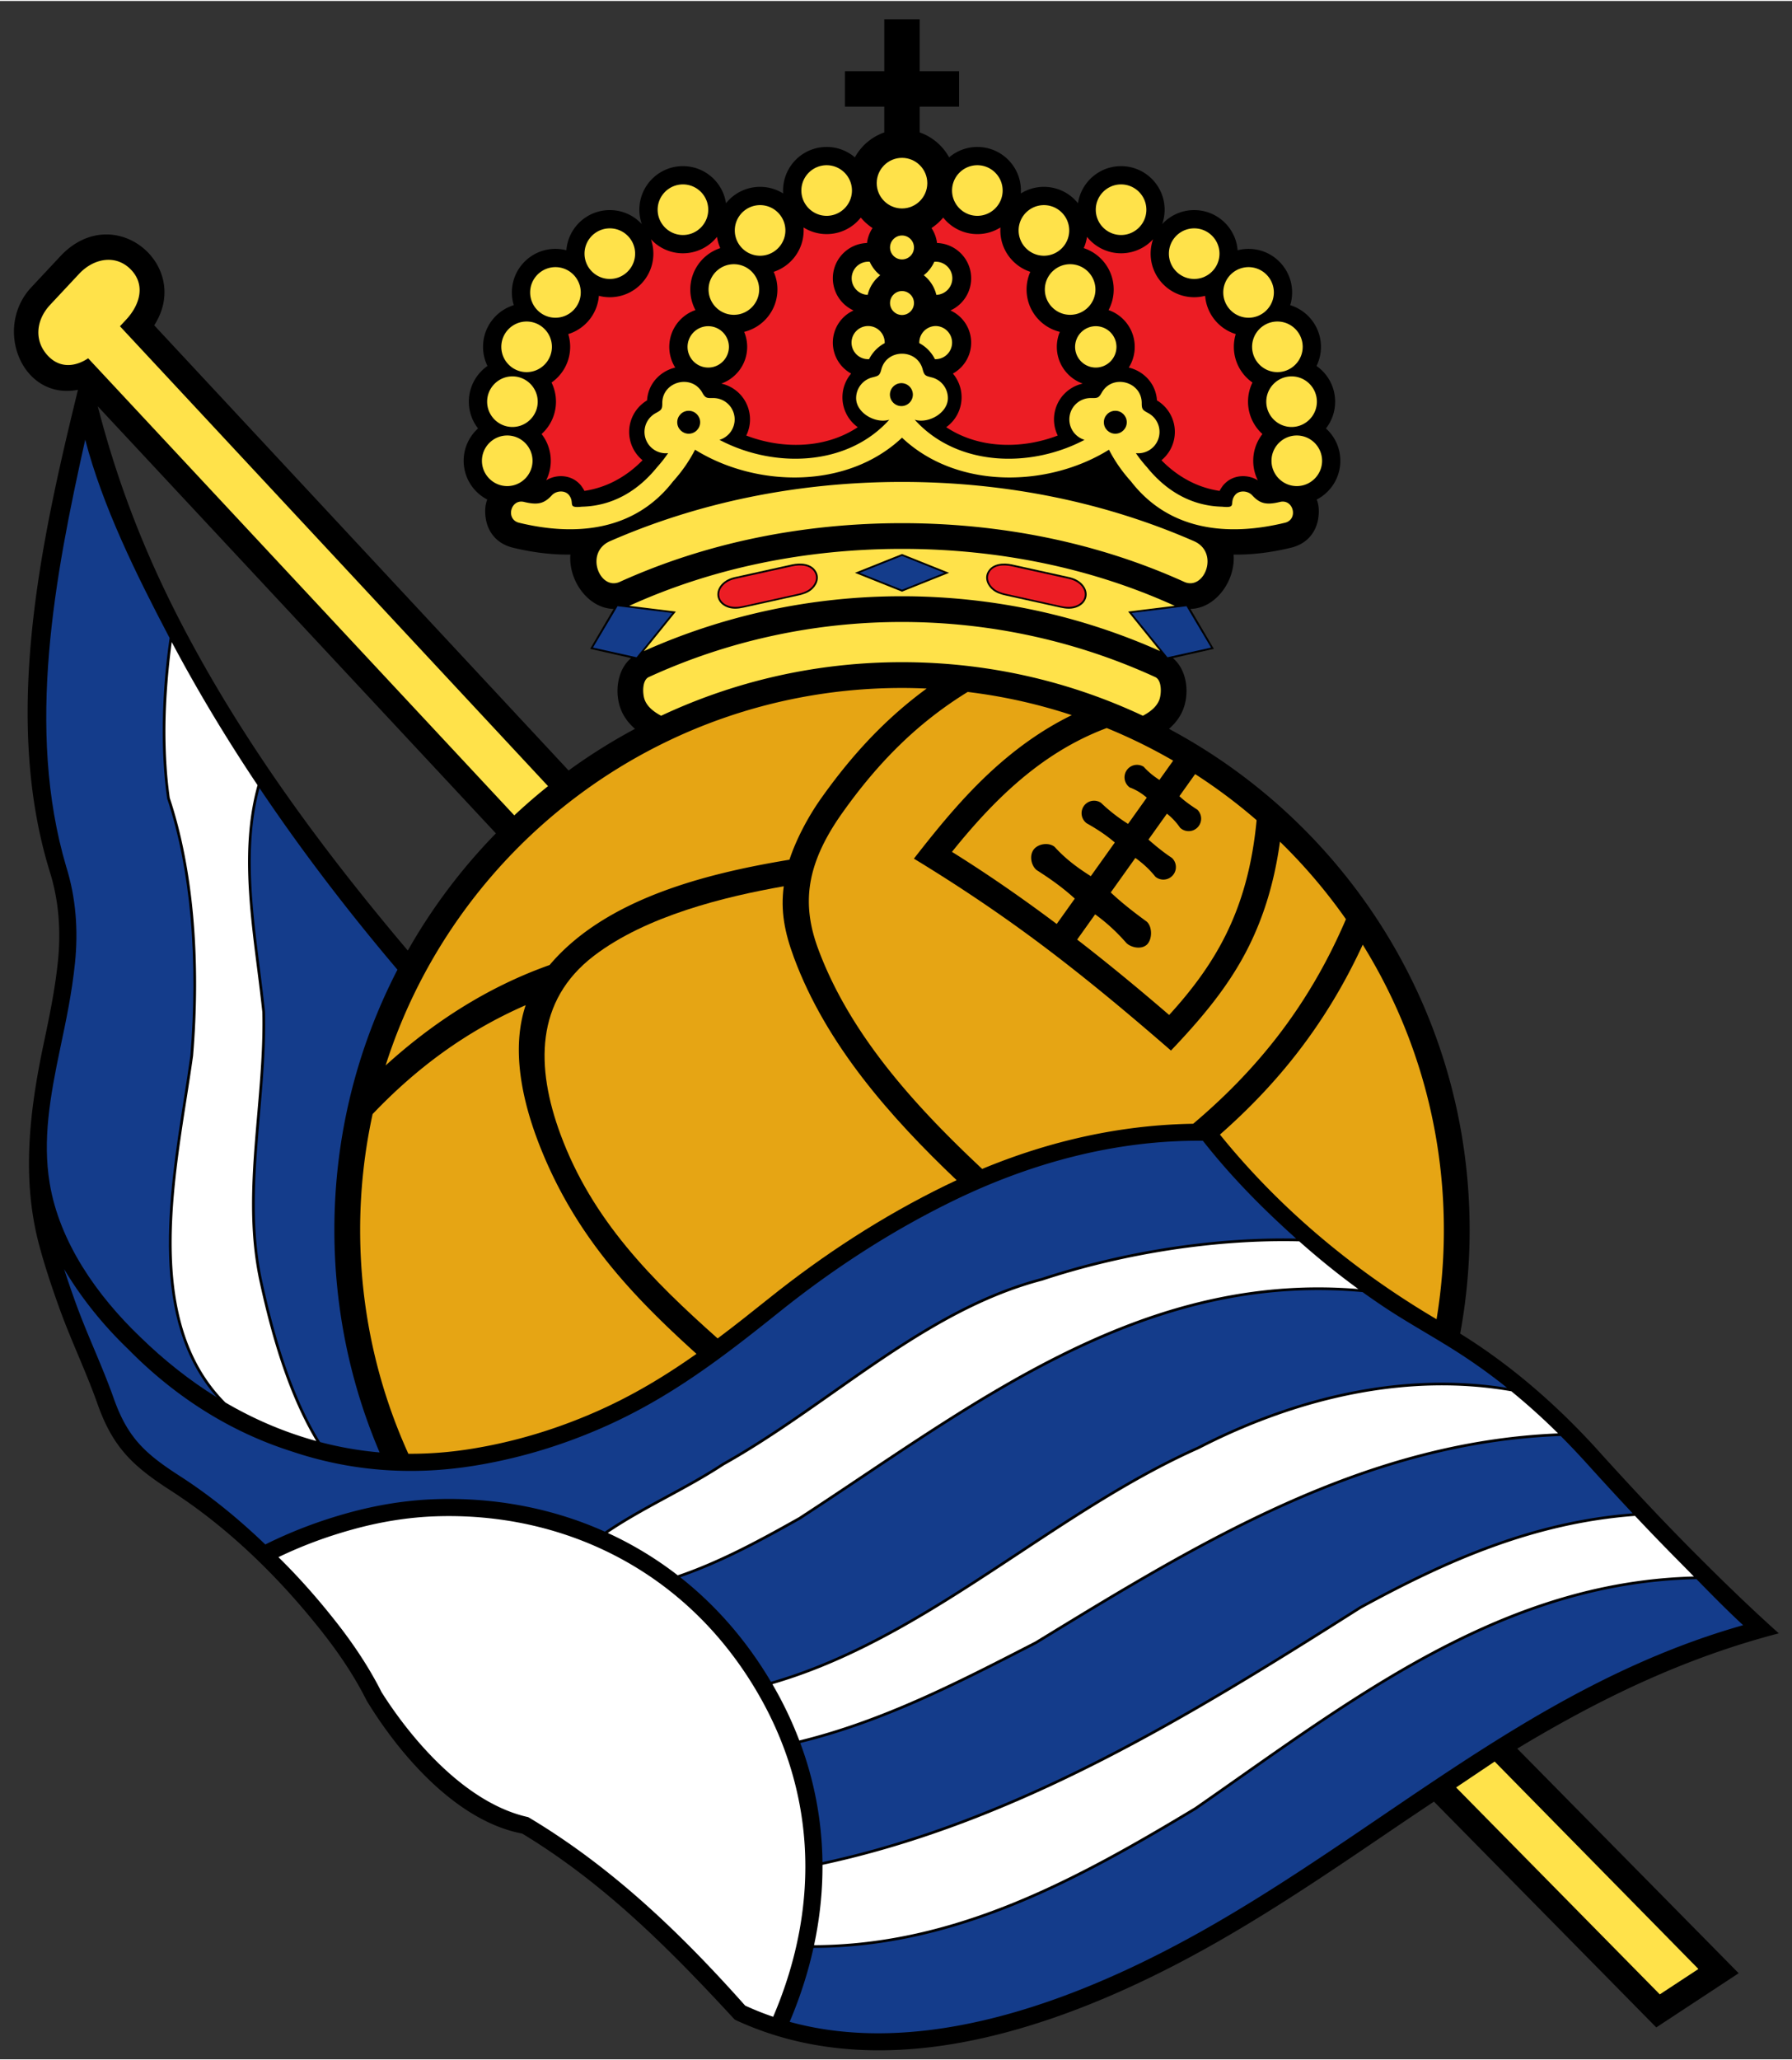 <?xml version="1.0" encoding="UTF-8" standalone="no"?>
<svg
   xml:space="preserve"
   width="154"
   height="177"
   viewBox="0 0 488.332 560.736"
   version="1.1"
   id="svg32"
   sodipodi:docname="real-sociedad.svg"
   inkscape:version="1.4.2 (f4327f4, 2025-05-13)"
   xmlns:inkscape="http://www.inkscape.org/namespaces/inkscape"
   xmlns:sodipodi="http://sodipodi.sourceforge.net/DTD/sodipodi-0.dtd"
   xmlns="http://www.w3.org/2000/svg"
   xmlns:svg="http://www.w3.org/2000/svg"><rect x="0" y="0" width="488.332" height="560.736" fill="#333333" stroke="none"/><defs
     id="defs32" /><sodipodi:namedview
     id="namedview32"
     pagecolor="#ffffff"
     bordercolor="#000000"
     borderopacity="0.25"
     inkscape:showpageshadow="2"
     inkscape:pageopacity="0.0"
     inkscape:pagecheckerboard="0"
     inkscape:deskcolor="#d1d1d1"
     inkscape:zoom="4.8079096"
     inkscape:cx="76.956522"
     inkscape:cy="88.5"
     inkscape:window-width="1920"
     inkscape:window-height="1111"
     inkscape:window-x="-9"
     inkscape:window-y="-9"
     inkscape:window-maximized="1"
     inkscape:current-layer="svg32" /><path
     d="M230.248 19.14h10.728V4.98h9.654v14.16h10.727v9.654H250.63v7.02a14.68 14.68 0 0 1 8.013 6.791 11.82 11.82 0 0 1 7.693-2.834c6.554 0 11.869 5.315 11.869 11.87a12 12 0 0 1-.028.807 11.8 11.8 0 0 1 6.298-1.808c3.759 0 7.11 1.748 9.285 4.476C294.607 49.392 299.541 45 305.5 45c6.554 0 11.869 5.315 11.869 11.87 0 1.373-.233 2.691-.663 3.918a11.83 11.83 0 0 1 8.719-3.818c6.242 0 11.361 4.821 11.833 10.942a11.9 11.9 0 0 1 2.982-.377c6.554 0 11.869 5.315 11.869 11.87 0 1.207-.182 2.371-.517 3.47 4.85 1.492 8.376 6.008 8.376 11.346a11.8 11.8 0 0 1-1.206 5.215 11.86 11.86 0 0 1 5.071 9.73c0 2.747-.936 5.277-2.505 7.29a11.84 11.84 0 0 1 3.922 8.813c0 4.598-2.616 8.585-6.44 10.556.565 1.354.716 3.054.443 4.984-.518 3.682-2.856 7.026-7.445 8.136-5.11 1.242-10.38 1.945-15.645 1.874.567 7.021-4.807 14.662-11.772 14.805l6.386 10.87-11.168 2.521c3.813 3.158 4.544 9.301 2.879 13.782-.819 2.204-2.219 4.01-3.932 5.496 48.746 26.037 81.928 77.41 81.928 136.522 0 9.64-.885 19.07-2.573 28.221 1.119.697 2.225 1.401 3.307 2.112 12.637 8.295 23.979 18.387 34.13 29.564v.01a977 977 0 0 0 12.607 13.71 660 660 0 0 0 13.058 13.544c7.729 7.778 15.55 15.398 23.719 22.721-26.187 6.824-49.101 18.042-71.269 31.401L473.8 537.29l-22.458 14.762-60.576-61.513a1403 1403 0 0 0-12.264 8.244c-14.76 10.02-29.612 20.104-45.4 29.205-25.246 14.554-50 24.608-73.092 28.516-20.278 3.431-40.948 2.276-59.785-6.575-17.621-19.078-35.518-37.137-57.932-50.688-18.002-3.412-33.544-21.685-42.359-36.194l-.082-.155c-2.968-5.926-6.929-12.037-11.858-18.31-11.66-14.844-25.575-28.54-41.481-38.789-10.362-6.678-15.772-11.788-19.953-23.62-3.04-8.605-7.013-16.842-10.148-25.429-2.295-6.285-4.308-12.456-5.749-17.854-4.839-18.128-2.605-36.637 1.226-54.792 1.525-7.224 3.078-14.583 3.896-22.488.848-8.196.266-16.526-2.217-24.408-12.905-41.808-2.626-89.233 7.676-131.266C5.936 108.848-1.835 89.093 8.533 78.003l7.892-8.442c14.549-15.558 36.131 2.451 25.597 18.796l112.925 121.276a155 155 0 0 1 18.099-11.344c-1.713-1.485-3.113-3.292-3.932-5.495-1.666-4.48-.934-10.624 2.879-13.782l-11.168-2.52 6.386-10.87c-6.966-.144-12.339-7.785-11.772-14.806-5.265.072-10.535-.632-15.646-1.874-4.589-1.109-6.927-4.454-7.446-8.136-.272-1.93-.122-3.63.443-4.984a11.87 11.87 0 0 1-6.44-10.556c0-3.497 1.514-6.642 3.922-8.814a11.8 11.8 0 0 1-2.505-7.29c0-4.025 2.006-7.583 5.071-9.729a11.8 11.8 0 0 1-1.206-5.215c0-5.338 3.526-9.854 8.375-11.347a11.9 11.9 0 0 1-.517-3.47c0-6.554 5.315-11.869 11.869-11.869 1.03 0 2.029.131 2.982.377.473-6.12 5.591-10.942 11.833-10.942 3.447 0 6.551 1.471 8.719 3.818a11.8 11.8 0 0 1-.663-3.919c0-6.554 5.315-11.869 11.869-11.869 5.958 0 10.893 4.393 11.74 10.117a11.85 11.85 0 0 1 9.285-4.476 11.8 11.8 0 0 1 6.297 1.808 12 12 0 0 1-.027-.808c0-6.554 5.315-11.869 11.869-11.869a11.82 11.82 0 0 1 7.696 2.835 14.7 14.7 0 0 1 8.01-6.79v-7.022h-10.728V19.14zm-119.12 239.55a155.3 155.3 0 0 1 24.011-31.924L26.646 110.43c5.442 21.127 13.035 40.614 23.405 60.39 16.59 31.636 38.037 60.637 61.077 87.87"
     id="path1" /><path
     d="M59.107 380.415c-18.483-20.86-13.238-54.326-8.973-81.52.629-4.013 1.237-7.887 1.746-11.585 1.022-12.244 1.174-25.24.028-37.924-1.011-11.18-3.031-22.12-6.352-32.089l-.016-.064c-.92-6.516-1.27-13.47-1.176-20.447.104-7.67.745-15.36 1.755-22.52l.102-.718-.301-.57c-8.732-16.652-17.916-35.16-22.697-53.47-8.32 37.33-16.245 78.832-5.189 116.307 2.676 8.496 3.313 17.438 2.399 26.272-.845 8.16-2.422 15.63-3.97 22.964-2.878 13.637-4.87 25.25-2.929 37 2.669 16.16 12.998 30.714 24.596 41.828 6.53 6.385 13.539 11.936 20.977 16.536"
     style="fill:#143c8b"
     id="path2" /><path
     d="M320.128 164.776a10 10 0 0 1-.301-.132c-11.232-5.085-23.116-8.918-35.462-11.482-25.03-5.197-52.096-5.197-77.126 0-12.346 2.563-24.229 6.397-35.462 11.482q-.15.068-.3.132l11.801 1.46.893.11-.565.698-8.14 10.066a171.2 171.2 0 0 1 33.472-11c24.191-5.265 49.543-5.248 73.733.016a171.5 171.5 0 0 1 33.471 10.985l-8.141-10.067-.565-.698.893-.11z"
     style="fill:#ffe24a"
     id="path3" /><path
     d="M86.193 392.306c-3.681-6.125-6.647-12.994-9.081-20.054-2.59-7.514-4.582-15.258-6.192-22.556-3.507-15.342-2.17-30.807-.825-46.374.801-9.263 1.604-18.563 1.391-27.862-.411-3.958-.92-7.96-1.435-11.996-2.123-16.68-4.321-33.965.13-49.834-8.448-12.626-16.301-25.632-23.385-38.988-.903 6.78-1.605 15.01-1.702 22.152-.094 6.926.254 13.833 1.167 20.31 3.333 10.015 5.36 20.997 6.375 32.216 1.151 12.737 1 25.776-.024 38.05l-.003.02c-.506 3.676-1.118 7.578-1.751 11.616-4.371 27.872-9.777 62.371 10.57 82.805 6.246 3.654 12.784 6.646 19.583 8.91a98 98 0 0 0 5.182 1.585"
     style="fill:#fff"
     id="path4" /><path
     d="M103.448 395.412c-7.936-18.61-12.329-39.093-12.329-60.599 0-25.557 6.207-49.666 17.188-70.907-13.334-15.729-26.013-32.247-37.588-49.475-4.188 15.564-2.027 32.544.06 48.94.517 4.06 1.029 8.085 1.438 12.022l.001.03c.217 9.367-.588 18.683-1.39 27.961-1.34 15.512-2.672 30.922.808 46.147v.003c1.603 7.264 3.587 14.978 6.173 22.48 2.508 7.274 5.578 14.336 9.41 20.57a96 96 0 0 0 16.229 2.828M221.674 530.386c-1.495 6.758-3.664 13.49-6.486 20.145 13.59 3.74 28.407 4.013 44.055 1.365 22.533-3.813 46.767-13.669 71.538-27.949 15.635-9.014 30.417-19.049 45.107-29.02 31-21.046 61.371-41.739 99.122-52.454-4.353-4.02-8.544-8.293-12.716-12.547-48.381.998-86.626 27.887-124.63 54.61a2380 2380 0 0 1-11.671 8.171l-.018.013c-15.971 9.622-32.317 19.034-49.561 26.043-17.19 6.987-35.266 11.585-54.74 11.623"
     style="fill:#143c8b"
     id="path5" /><path
     d="M224.134 507.762c.036 7.283-.74 14.6-2.299 21.888 19.308-.063 37.242-4.632 54.303-11.567 17.196-6.99 33.512-16.385 49.456-25.99 3.856-2.678 7.751-5.417 11.648-8.157 37.915-26.66 76.069-53.483 124.351-54.724-1.296-1.32-2.59-2.64-3.888-3.946a658 658 0 0 1-12.147-12.569c-13.719 1.02-26.417 4.096-38.583 8.493-12.385 4.477-24.222 10.322-36.024 16.754-23.076 14.61-46.515 29.268-70.912 41.69-24.162 12.302-49.27 22.415-75.905 28.128"
     style="fill:#fff"
     id="path6" /><path
     d="M218.079 474.575a96.3 96.3 0 0 1 6.048 32.44c26.506-5.704 51.509-15.78 75.579-28.037 24.382-12.414 47.802-27.06 70.859-41.659l.02-.01c11.837-6.453 23.71-12.316 36.139-16.809 12.051-4.356 24.624-7.423 38.188-8.49l-.357-.38a994 994 0 0 1-12.658-13.78l-.005.004a199 199 0 0 0-6.597-6.925c-53.422 1.967-98.209 29.348-141.817 56.011l-.99.605-.023.013-.806.415c-20.553 10.57-40.952 21.058-63.58 26.602"
     style="fill:#143c8b"
     id="path7" /><path
     d="M210.48 458.55a103 103 0 0 1 7.34 15.334c22.576-5.517 42.963-16 63.504-26.563l.795-.409.978-.598c43.503-26.598 88.178-53.908 141.492-56.087a179 179 0 0 0-12.733-11.473c-14.001-2.44-27.999-1.982-41.46.49-15.555 2.854-30.401 8.398-43.72 15.264l-.019.008c-16.97 7.554-32.846 18.038-48.74 28.534-21.505 14.203-43.047 28.428-67.437 35.5"
     style="fill:#fff"
     id="path8" /><path
     d="M185.369 429.418c8.635 6.804 16.368 15.256 22.827 25.387a108 108 0 0 1 1.899 3.092c24.358-7.023 45.905-21.252 67.417-35.458 15.912-10.508 31.806-21.004 48.827-28.583h.002c13.376-6.896 28.29-12.464 43.921-15.334 13.133-2.41 26.771-2.917 40.429-.708a157 157 0 0 0-12.033-8.755c-3.53-2.317-7.048-4.413-10.521-6.48-3.762-2.242-7.473-4.453-10.986-6.8a209 209 0 0 1-5.84-4.042c-53.232-4.874-95.366 23.317-136.312 50.72-5.671 3.795-11.32 7.576-16.97 11.25l-.02.013c-10.512 5.905-21.21 11.744-32.64 15.698"
     style="fill:#143c8b"
     id="path9" /><path
     d="M165.623 417.351a97.582 97.582 0 0 1 19.056 11.528c11.559-3.938 22.359-9.837 32.971-15.799 5.643-3.67 11.282-7.444 16.943-11.232 40.739-27.264 82.65-55.309 135.56-50.948a205 205 0 0 1-8.272-6.354 227 227 0 0 1-7.826-6.637c-11.259-.277-22.895.552-34.279 2.252-12.484 1.865-24.663 4.78-35.71 8.432l-.023.006c-20.875 5.463-38.883 18.123-56.915 30.8-9.795 6.885-19.598 13.776-29.878 19.53-10.199 6.718-21.506 11.587-31.627 18.422"
     style="fill:#fff"
     id="path10" /><path
     d="M34.891 367.242c-6.691-6.412-12.716-13.856-17.415-21.779a251 251 0 0 0 3.325 9.69c3.14 8.6 7.121 16.848 10.166 25.464 3.826 10.831 8.564 15.118 18.07 21.244 8.439 5.438 15.998 11.675 23.264 18.622 7.399-3.68 14.913-6.486 22.634-8.615 7.845-2.164 15.782-3.45 23.677-3.718 15.974-.544 31.786 2.373 46.228 8.846 10.218-6.982 21.699-11.883 32.03-18.693l.021-.015c10.252-5.739 20.038-12.618 29.814-19.49 18.078-12.709 36.134-25.402 57.13-30.903 11.084-3.664 23.305-6.588 35.833-8.46 11.127-1.662 22.501-2.494 33.541-2.278a285 285 0 0 1-6.15-5.673A213 213 0 0 1 336.725 321a183 183 0 0 1-8.942-10.493c-23.69-.242-46.869 6.045-68.07 16.381-16.872 8.225-32.669 18.505-47.308 30.235-15.496 12.413-29.978 23.567-48.453 31.627-10.864 4.74-22.365 8.278-34.653 10.271-17.667 2.866-34.318 1.331-49.769-3.877-16.721-5.297-31.787-14.826-44.639-27.902"
     style="fill:#143c8b"
     id="path11" /><path
     d="M203.05 546.1a78 78 0 0 0 7.643 3.053c6.611-15.42 9.569-31.239 8.585-46.775-.982-15.508-5.891-30.758-15.015-45.067-9.615-15.08-22.197-26.263-36.392-33.653-15.089-7.855-32.001-11.427-49.114-10.844-7.506.255-15.076 1.485-22.58 3.555-6.883 1.898-13.609 4.346-20.297 7.571 6.088 5.983 11.284 12.018 15.79 17.754 5.064 6.446 9.171 12.787 12.294 19.002 8.346 13.222 23.146 30.383 39.983 34.071 22.788 13.557 41.74 31.806 59.103 51.333"
     style="fill:#fff"
     id="path12" /><path
     d="m466.051 594.137 55.526 56.511-10.522 6.916-55.512-56.37z"
     style="fill:#ffe24a"
     transform="translate(-58.748 -114.513)"
     id="path13" /><path
     d="M32.69 88.616 149.346 213.9a156 156 0 0 0-9.199 7.962L24.023 97.344c-3.409 2.28-7.516 2.764-10.728-.448-4.094-4.094-3.585-9.888.369-14.118l7.892-8.442c3.954-4.23 9.916-5.358 14.011-1.264s2.715 9.562-1.24 13.792zM311.441 194.724c1.902-1.005 3.759-2.4 4.492-4.37.57-1.536.762-5.302-1.125-6.168a164.5 164.5 0 0 0-33.618-11.204c-23.259-5.062-47.51-5.078-70.771-.016a164.4 164.4 0 0 0-33.623 11.22c-1.886.866-1.694 4.632-1.124 6.167.732 1.97 2.589 3.365 4.491 4.371 19.928-9.356 42.171-14.594 65.639-14.594s45.712 5.237 65.639 14.594"
     style="fill:#ffe24a"
     id="path14" /><path
     d="M222.448 155.5c1.008 1.844.047 3.907-1.488 5.07-1.003.76-2.195 1.125-3.447 1.402l-14.933 3.3c-1.53.338-3.14.483-4.706-.232-2.541-1.162-3.155-3.875-1.338-6.004 1.085-1.272 2.577-1.877 4.153-2.179l15.114-3.345c2.299-.507 5.362-.365 6.645 1.987"
     id="path15" /><path
     d="m215.843 154.017-15.077 3.321c-1.427.314-2.821.794-3.861 2.013-1.604 1.88-1.072 4.22 1.171 5.246 1.41.645 2.972.552 4.395.237l14.958-3.312c1.103-.232 2.196-.588 3.111-1.245 1.384-.993 2.379-2.794 1.519-4.474-1.155-2.252-4.11-2.25-6.216-1.786"
     style="fill:#ec1d24"
     id="path16" /><path
     d="M245.803 56.524c3.796 0 6.893-3.096 6.893-6.893s-3.096-6.893-6.893-6.893-6.893 3.096-6.893 6.893 3.097 6.893 6.893 6.893"
     style="fill:#ffe24a"
     id="path18" /><path
     d="M148.835 130.583a7.8 7.8 0 0 1 3.858-1.13c1.756-.04 3.55.531 4.937 1.814q.416.385.683.717.132.166.244.341c.292.4.521.78.7 1.142a26.3 26.3 0 0 0 8.421-2.762c2.719-1.432 5.207-3.32 7.42-5.588a9.96 9.96 0 0 1-3.317-5.173 9.97 9.97 0 0 1 .466-6.456 10 10 0 0 1 4.076-4.672c.168-2.546 1.235-4.662 2.806-6.234a10.26 10.26 0 0 1 4.873-2.712 10.57 10.57 0 0 1-1.619-5.636c0-4.64 2.98-8.586 7.132-10.027a11.8 11.8 0 0 1-1.402-5.6c0-5.262 3.424-9.723 8.165-11.279a11.8 11.8 0 0 1-.891-3.069 11.85 11.85 0 0 1-9.284 4.478 11.84 11.84 0 0 1-8.721-3.82c.429 1.228.664 2.547.664 3.92 0 6.554-5.315 11.87-11.869 11.87-1.03 0-2.03-.133-2.983-.379-.381 4.93-3.774 9.013-8.34 10.418.335 1.098.517 2.264.517 3.472 0 4.025-2.006 7.582-5.072 9.728a11.8 11.8 0 0 1 1.207 5.217 11.84 11.84 0 0 1-3.922 8.813 11.82 11.82 0 0 1 2.505 7.291 11.8 11.8 0 0 1-1.254 5.316M231.94 101.502a9.62 9.62 0 0 1 .66-17.19 9.62 9.62 0 0 1-5.643-8.76c0-5.207 4.138-9.448 9.304-9.615a9.6 9.6 0 0 1 1.509-4.073 14.7 14.7 0 0 1-3.197-2.853 11.85 11.85 0 0 1-9.304 4.498c-2.313 0-4.473-.664-6.298-1.809q.028.4.028.81c0 5.26-3.425 9.722-8.166 11.278a11.8 11.8 0 0 1 1.02 4.818c0 5.587-3.863 10.273-9.063 11.535.527 1.26.819 2.642.819 4.093 0 4.61-2.942 8.534-7.05 10a9.978 9.978 0 0 1 7.493 7.211 9.95 9.95 0 0 1-.692 6.942c5.728 2.192 11.979 3.03 17.936 2.264 4.435-.57 8.704-2.047 12.452-4.538a10.01 10.01 0 0 1-4.178-8.143c0-2.464.893-4.722 2.37-6.468M255.347 65.937c5.165.167 9.301 4.408 9.301 9.613a9.62 9.62 0 0 1-5.643 8.761 9.623 9.623 0 0 1 .661 17.191 9.98 9.98 0 0 1 2.368 6.468 10.01 10.01 0 0 1-4.178 8.143c3.748 2.491 8.017 3.967 12.451 4.538 5.958.767 12.208-.072 17.936-2.264a9.95 9.95 0 0 1-.692-6.943 9.97 9.97 0 0 1 3.588-5.392 10 10 0 0 1 3.905-1.819c-4.108-1.464-7.05-5.389-7.05-9.999 0-1.45.292-2.834.819-4.093-5.2-1.262-9.063-5.948-9.063-11.535 0-1.715.365-3.345 1.02-4.818-4.741-1.556-8.167-6.019-8.167-11.279q.001-.408.029-.809a11.8 11.8 0 0 1-6.298 1.81 11.85 11.85 0 0 1-9.301-4.498 14.7 14.7 0 0 1-3.196 2.852 9.55 9.55 0 0 1 1.51 4.073M342.769 130.583a7.8 7.8 0 0 0-3.858-1.13c-1.756-.04-3.55.531-4.937 1.814a7 7 0 0 0-.683.717 4 4 0 0 0-.244.341c-.292.4-.521.78-.7 1.142a26.3 26.3 0 0 1-8.421-2.762c-2.72-1.432-5.207-3.32-7.42-5.588a9.96 9.96 0 0 0 3.317-5.173 9.98 9.98 0 0 0-.466-6.456 10 10 0 0 0-4.076-4.672c-.168-2.546-1.235-4.662-2.806-6.234a10.26 10.26 0 0 0-4.873-2.712 10.56 10.56 0 0 0 1.619-5.636c0-4.64-2.98-8.586-7.132-10.027a11.8 11.8 0 0 0 1.402-5.6c0-5.262-3.424-9.723-8.165-11.279.428-.962.731-1.992.891-3.069a11.85 11.85 0 0 0 9.284 4.478 11.84 11.84 0 0 0 8.721-3.82 11.9 11.9 0 0 0-.664 3.92c0 6.554 5.315 11.87 11.869 11.87 1.03 0 2.03-.133 2.983-.379.381 4.93 3.774 9.013 8.339 10.418a11.9 11.9 0 0 0-.517 3.472c0 4.025 2.006 7.582 5.072 9.728a11.8 11.8 0 0 0-1.207 5.217 11.84 11.84 0 0 0 3.922 8.813 11.82 11.82 0 0 0-2.505 7.291 11.8 11.8 0 0 0 1.255 5.316"
     style="fill:#ec1d24"
     id="path19" /><path
     d="M245.803 70.413a3.267 3.267 0 0 0 3.261-3.26 3.267 3.267 0 0 0-3.261-3.262 3.267 3.267 0 0 0-3.26 3.261 3.267 3.267 0 0 0 3.26 3.261M245.803 85.55a3.267 3.267 0 0 0 3.261-3.26 3.267 3.267 0 0 0-3.261-3.262 3.267 3.267 0 0 0-3.26 3.261 3.267 3.267 0 0 0 3.26 3.261M236.576 88.556a4.516 4.516 0 0 1 4.512 4.655 10.06 10.06 0 0 0-4.254 4.367 4.515 4.515 0 1 1-.258-9.022M236.576 71.035q.219 0 .433.021a9.65 9.65 0 0 0 2.858 3.666 9.63 9.63 0 0 0-3.424 5.342 4.516 4.516 0 0 1 .133-9.029M225.27 58.532c3.796 0 6.893-3.096 6.893-6.893s-3.096-6.893-6.893-6.893-6.893 3.096-6.893 6.893 3.096 6.893 6.893 6.893M138.223 132.16c3.796 0 6.893-3.096 6.893-6.893s-3.096-6.893-6.893-6.893-6.893 3.097-6.893 6.893c0 3.797 3.096 6.893 6.893 6.893M139.64 116.055c3.796 0 6.892-3.096 6.892-6.892s-3.096-6.893-6.892-6.893-6.893 3.097-6.893 6.893 3.096 6.892 6.893 6.892M143.504 101.111c3.796 0 6.893-3.096 6.893-6.893s-3.096-6.893-6.893-6.893-6.893 3.096-6.893 6.893c.001 3.797 3.097 6.893 6.893 6.893M151.364 86.295c3.796 0 6.893-3.096 6.893-6.893s-3.096-6.893-6.893-6.893-6.893 3.096-6.893 6.893 3.096 6.893 6.893 6.893M166.18 75.73c3.796 0 6.893-3.096 6.893-6.893s-3.096-6.893-6.893-6.893-6.893 3.096-6.893 6.893 3.096 6.893 6.893 6.893M186.106 63.76c3.796 0 6.893-3.096 6.893-6.893s-3.096-6.893-6.893-6.893-6.893 3.096-6.893 6.893 3.096 6.893 6.893 6.893M207.13 69.402c3.797 0 6.893-3.096 6.893-6.893s-3.096-6.893-6.893-6.893-6.893 3.097-6.893 6.893 3.097 6.893 6.893 6.893M199.984 85.498c3.796 0 6.893-3.096 6.893-6.892s-3.096-6.893-6.893-6.893-6.893 3.096-6.893 6.893c.001 3.797 3.097 6.892 6.893 6.892M192.998 99.87a5.646 5.646 0 0 0 5.636-5.636 5.647 5.647 0 0 0-5.636-5.636 5.647 5.647 0 0 0-5.636 5.636 5.646 5.646 0 0 0 5.636 5.636M353.382 132.16c3.796 0 6.893-3.096 6.893-6.893s-3.097-6.893-6.893-6.893-6.893 3.097-6.893 6.893c.001 3.797 3.097 6.893 6.893 6.893M351.965 116.055c3.796 0 6.893-3.096 6.893-6.892s-3.096-6.893-6.893-6.893-6.893 3.097-6.893 6.893 3.097 6.892 6.893 6.892M348.1 101.111c3.796 0 6.893-3.096 6.893-6.893s-3.096-6.893-6.893-6.893-6.893 3.096-6.893 6.893c.001 3.797 3.097 6.893 6.893 6.893M340.241 86.295c3.797 0 6.893-3.096 6.893-6.893s-3.096-6.893-6.893-6.893-6.892 3.096-6.892 6.893 3.096 6.893 6.892 6.893M325.425 75.73c3.796 0 6.893-3.096 6.893-6.893s-3.096-6.893-6.893-6.893-6.893 3.096-6.893 6.893 3.097 6.893 6.893 6.893M305.5 63.76c3.796 0 6.893-3.096 6.893-6.893s-3.097-6.893-6.893-6.893-6.893 3.096-6.893 6.893 3.096 6.893 6.893 6.893M266.335 58.532c3.796 0 6.893-3.096 6.893-6.893s-3.096-6.893-6.893-6.893-6.893 3.096-6.893 6.893 3.097 6.893 6.893 6.893M284.475 69.402c3.796 0 6.893-3.096 6.893-6.893s-3.096-6.893-6.893-6.893-6.893 3.097-6.893 6.893 3.096 6.893 6.893 6.893M291.621 85.498c3.796 0 6.893-3.096 6.893-6.892s-3.096-6.893-6.893-6.893-6.893 3.096-6.893 6.893 3.096 6.892 6.893 6.892M298.607 99.87a5.646 5.646 0 0 0 5.636-5.636 5.647 5.647 0 0 0-5.636-5.636 5.647 5.647 0 0 0-5.636 5.636 5.646 5.646 0 0 0 5.636 5.636M255.028 88.556a4.516 4.516 0 0 0-4.515 4.515l.002.14a10.07 10.07 0 0 1 4.255 4.367q.128.008.257.008a4.516 4.516 0 0 0 .001-9.03M255.028 71.035q-.219 0-.433.021a9.65 9.65 0 0 1-2.858 3.666 9.63 9.63 0 0 1 3.424 5.342 4.516 4.516 0 0 0-.133-9.029M204.044 135.208c-13.108 2.694-25.763 6.69-37.791 11.943-7.053 3.078-2.842 13.584 2.643 11.101 11.681-5.288 24.051-9.276 36.916-11.948 25.965-5.392 54.015-5.392 79.979 0 12.865 2.671 25.235 6.66 36.916 11.948 5.485 2.483 9.697-8.023 2.643-11.1-12.027-5.254-24.682-9.25-37.79-11.944-27.165-5.583-56.35-5.583-83.516 0"
     style="fill:#ffe24a"
     id="path20" /><path
     d="m245.802 150.66 12.831 5.128-12.831 5.128-12.83-5.128z"
     id="path21" /><path
     d="m316.071 270.301-11.521-4.605-11.521 4.605 11.521 4.604z"
     style="fill:#143c8b"
     transform="translate(-58.748 -114.513)"
     id="path22" /><path
     d="M269.156 155.5c-1.007 1.844-.046 3.907 1.489 5.07 1.003.76 2.195 1.125 3.447 1.402l14.933 3.3c1.53.338 3.14.483 4.706-.232 2.541-1.162 3.155-3.875 1.338-6.004-1.085-1.272-2.577-1.877-4.154-2.179l-15.114-3.345c-2.298-.507-5.361-.365-6.645 1.987"
     id="path23" /><path
     d="m275.762 154.017 15.076 3.321c1.428.314 2.821.794 3.862 2.013 1.604 1.88 1.072 4.22-1.171 5.246-1.409.645-2.972.552-4.395.237l-14.958-3.312c-1.102-.232-2.196-.588-3.111-1.245-1.384-.993-2.379-2.794-1.519-4.474 1.154-2.252 4.11-2.25 6.216-1.786"
     style="fill:#ec1d24"
     id="path24" /><path
     d="M195.556 364.356c4.639-3.472 9.23-7.113 13.923-10.873 14.899-11.939 31.013-22.43 48.187-30.802q1.505-.733 3.02-1.438c-18.147-17.253-35.595-37.028-44.34-60.668-2.534-6.849-3.662-12.633-2.77-19.394-15.909 2.791-37.427 8.018-51.723 18.937-16.07 12.274-15.874 30.343-9.122 48.633 8.623 23.356 24.916 39.681 42.825 55.605"
     style="fill:#e6a514"
     id="path26" /><path
     d="M101.54 303.234a148 148 0 0 0-3.398 31.58c0 21.736 4.701 42.376 13.139 60.962 5.638.036 11.402-.408 17.287-1.363 11.869-1.925 22.995-5.35 33.52-9.942 10.198-4.45 19.133-9.864 27.705-15.917-18.001-16.244-32.897-32.222-42.431-55.963-5.304-13.209-8.05-27.286-4.114-39.023-16.248 7.106-29.736 17.108-41.708 29.666M252.518 187.311c-2.227-.1-4.465-.159-6.716-.159-65.913 0-121.746 43.214-140.725 102.846 13.018-11.83 27.938-21.439 44.69-27.364 15.365-18.146 42.725-24.94 65.364-28.693 1.677-5.075 4.734-11.225 8.675-16.779 4.974-7.01 10.396-13.586 16.605-19.614a114.5 114.5 0 0 1 12.107-10.237M319.695 206.956a147 147 0 0 0-18.103-8.884c-9.135 3.413-17.054 8.505-24.177 14.64-6.525 5.62-12.425 12.152-17.999 19.092 9.799 6.111 19.29 12.698 28.545 19.646l4.93-6.913c-3.492-3.17-6.836-5.49-10.365-7.747-1.586-1.253-2.063-4.072-.81-5.658 1.252-1.586 4.072-1.96 5.657-.707 3.16 3.483 6.491 5.852 9.877 8l6.542-9.173c-2.376-2.042-4.958-3.72-7.636-5.218a3.403 3.403 0 0 1 3.866-5.6 45.5 45.5 0 0 0 7.384 5.751l5.101-7.153c-1.437-1.229-2.972-2.169-4.632-2.767a3.398 3.398 0 0 1 3.811-5.625c1.285 1.444 2.741 2.577 4.261 3.568zM342.434 223.17a148 148 0 0 0-16.75-12.552l-4.29 6.015c1.49 1.4 3.16 2.56 4.88 3.67a3.403 3.403 0 0 1-4.691 4.931 17.3 17.3 0 0 0-3.587-3.836l-5.034 7.058c2.004 1.772 4.088 3.472 6.383 4.988a3.412 3.412 0 0 1-4.507 5.121c-1.717-2.158-3.56-3.748-5.443-5.108l-6.708 9.404c3.02 2.843 6.25 5.353 9.797 7.942 1.514 1.34 1.552 4.587.212 6.101s-4.172 1.138-5.687-.202c-2.687-3.072-5.406-5.576-8.575-7.879l-4.901 6.872c8.475 6.554 16.817 13.437 25.069 20.544 6.222-6.818 11.409-13.752 15.367-21.696 4.371-8.77 7.275-18.82 8.465-31.374"
     style="fill:#e6a514"
     id="path27" /><path
     d="M366.777 250.15a148.4 148.4 0 0 0-17.979-21.12c-1.533 11.141-4.44 20.401-8.546 28.64-5.356 10.747-12.951 19.633-21.155 28.263-11.034-9.586-22.23-18.958-33.889-27.78-11.646-8.814-23.686-16.917-36.161-24.499 7.278-9.353 14.768-18.47 23.787-26.237 5.834-5.024 12.175-9.409 19.224-12.86-9.094-3-18.578-5.139-28.356-6.32a106 106 0 0 0-18.407 14.332c-5.881 5.71-11.038 11.967-15.782 18.653-4.93 6.947-7.727 13.173-8.7 19.161-.955 5.878-.149 11.651 2.117 17.78 8.698 23.511 26.616 43.055 44.719 60.017 18.304-7.595 37.597-11.993 57.503-12.305 8.196-6.93 15.965-14.705 23.003-23.818 7.042-9.12 13.352-19.588 18.622-31.908M393.463 334.813c0-28.52-8.097-55.152-22.109-77.729-5.125 11.114-11.087 20.741-17.658 29.251-6.553 8.486-13.713 15.858-21.254 22.486 16.149 19.98 36.047 36.62 58.093 49.751l.936.557a149 149 0 0 0 1.992-24.316"
     style="fill:#e6a514"
     id="path28" /><path
     d="m318.14 178.79-9.75-12.059 14.932-1.846 6.697 11.271zm-144.673 0 9.75-12.059-14.932-1.846-6.697 11.271z"
     style="fill:#143c8b"
     id="path29" /><path
     d="M240.168 100.38c-.443 1.725-.82 1.751-2.504 2.184a5.82 5.82 0 0 0-4.363 5.634c0 4.047 5.314 7.046 9.038 5.876-11.58 12.861-31.634 13.234-46.273 5.485a5.816 5.816 0 0 0 3.942-7.049 5.82 5.82 0 0 0-5.654-4.337c-1.74.011-2.111.082-2.979-1.473-2.887-5.169-10.93-3.05-10.896 2.872.012 1.78-.346 1.9-1.865 2.75a5.817 5.817 0 0 0 3.454 10.864 35.5 35.5 0 0 1-2.981 3.786c-5.202 6.457-12.096 10.601-20.514 10.798-4.222.441-1.783-.987-3.535-3.179-1.102-1.378-3.483-1.194-4.634.05-2.081 2.25-3.77 2.76-7.59 1.832-3.699-.895-5.071 4.774-1.372 5.67 15.487 3.762 31.512 2.252 41.966-11.263 2.271-2.514 4.337-5.4 5.998-8.634 16.573 10.307 41.408 10.89 56.397-3.279 14.989 14.167 39.825 13.585 56.397 3.28 1.661 3.232 3.728 6.12 5.998 8.633 10.454 13.516 26.479 15.025 41.966 11.262 3.7-.895 2.327-6.564-1.372-5.669-3.82.928-5.509.418-7.589-1.832-1.152-1.245-3.533-1.429-4.635-.05-1.752 2.191.687 3.62-3.535 3.18-8.418-.199-15.313-4.343-20.514-10.799a35 35 0 0 1-2.981-3.787 5.817 5.817 0 0 0 3.454-10.864c-1.519-.848-1.876-.97-1.864-2.749.033-5.92-8.01-8.04-10.896-2.872-.868 1.555-1.238 1.484-2.979 1.473a5.817 5.817 0 0 0-1.712 11.386c-14.64 7.75-34.694 7.376-46.273-5.485 3.724 1.17 9.038-1.829 9.038-5.876a5.82 5.82 0 0 0-4.363-5.634c-1.685-.433-2.062-.459-2.504-2.184-1.472-5.714-9.802-5.714-11.271 0"
     style="fill:#ffe24a"
     id="path30" /><path
     d="M245.637 110.363a3.13 3.13 0 0 0 3.124-3.125 3.13 3.13 0 0 0-3.124-3.124 3.13 3.13 0 0 0-3.125 3.124 3.13 3.13 0 0 0 3.125 3.125"
     id="path31" /><circle
     cx="246.423"
     cy="229.281"
     r="3.124"
     transform="translate(-58.748 -114.513)"
     id="circle31" /><circle
     cx="362.677"
     cy="229.281"
     r="3.124"
     transform="translate(-58.748 -114.513)"
     id="circle32" /></svg>
